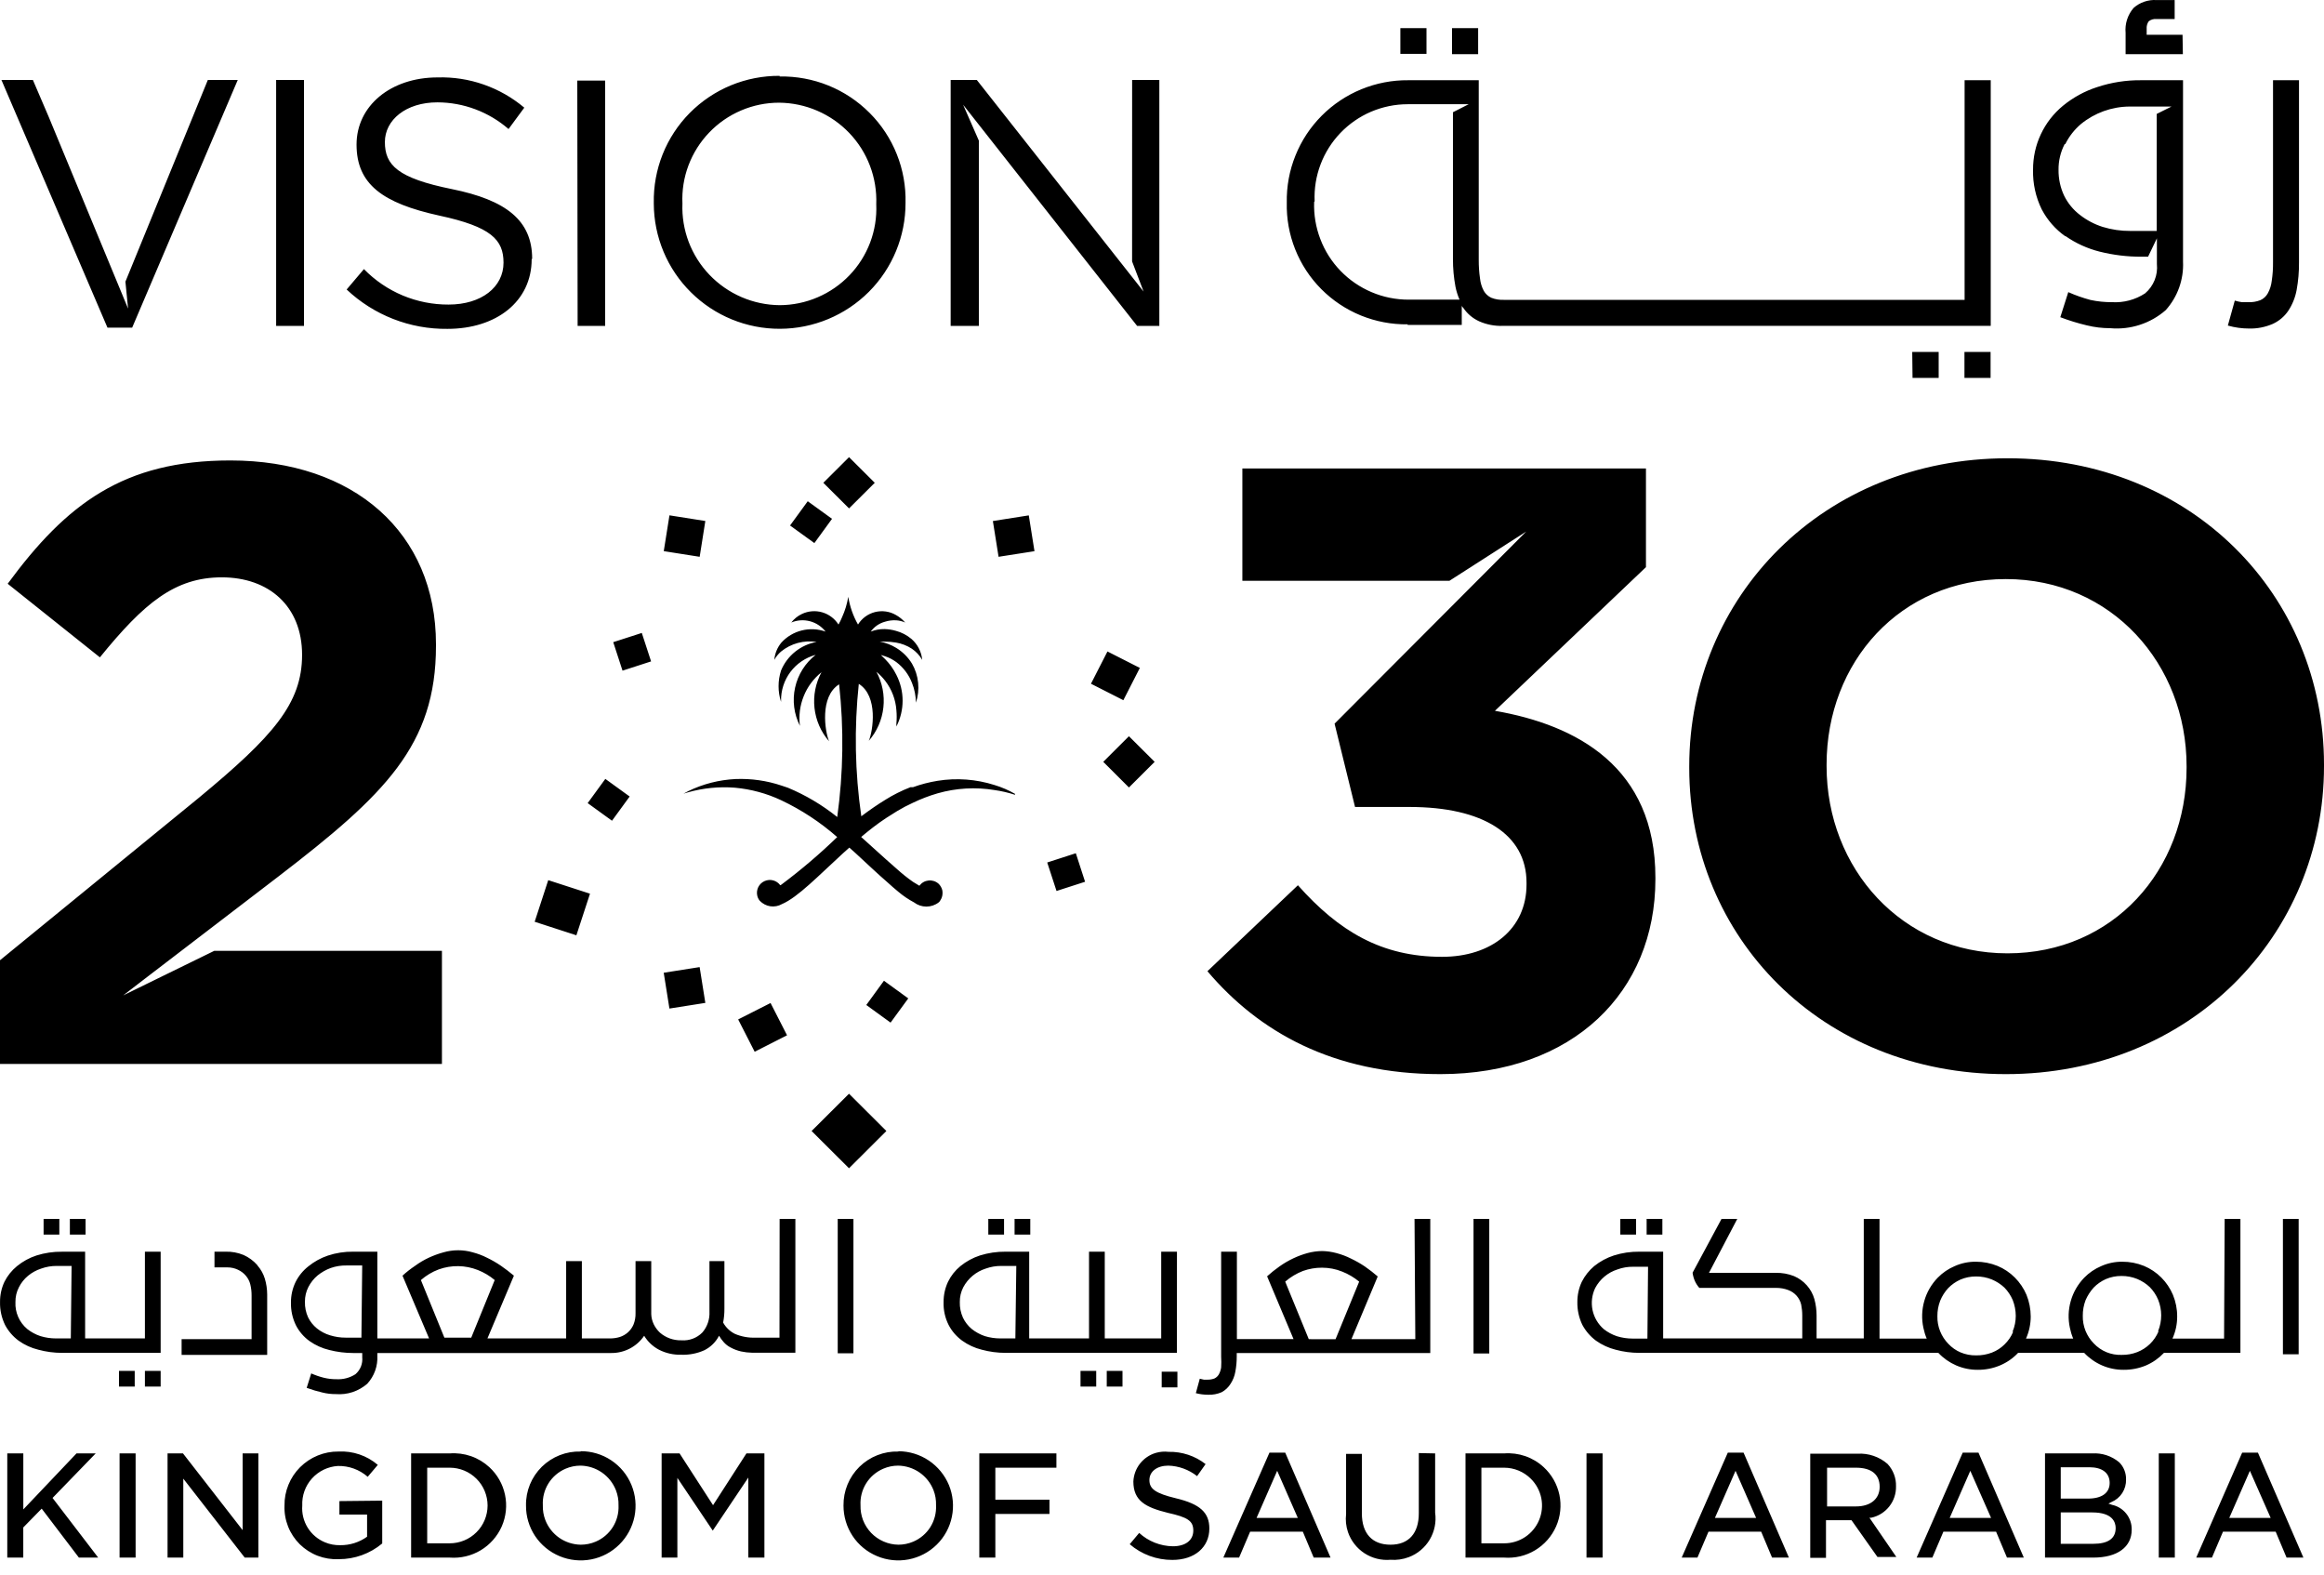 <svg width="62" height="42" viewBox="0 0 62 42" fill="none" xmlns="http://www.w3.org/2000/svg">
<path d="M8.11 8.693H7.367V2.132H8.11V8.693ZM14.184 6.914C14.184 8.04 13.243 8.772 11.938 8.772C10.939 8.784 9.975 8.408 9.248 7.722L9.709 7.178C10.003 7.479 10.354 7.718 10.742 7.881C11.13 8.043 11.547 8.126 11.967 8.124C12.849 8.124 13.433 7.655 13.433 7.007C13.433 6.396 13.105 6.048 11.72 5.751C10.209 5.42 9.512 4.915 9.512 3.856C9.512 2.823 10.423 2.065 11.674 2.065C12.518 2.04 13.341 2.328 13.987 2.872L13.567 3.442C13.04 2.985 12.367 2.732 11.67 2.73C10.83 2.73 10.268 3.199 10.268 3.789C10.268 4.404 10.608 4.751 12.056 5.044C13.504 5.337 14.197 5.881 14.197 6.902L14.184 6.914ZM20.8 2.023C20.355 2.02 19.914 2.106 19.502 2.275C19.09 2.445 18.717 2.695 18.403 3.011C18.09 3.327 17.844 3.702 17.679 4.114C17.514 4.527 17.434 4.968 17.442 5.412V5.433C17.444 5.873 17.532 6.308 17.702 6.714C17.872 7.12 18.12 7.488 18.433 7.797C19.065 8.424 19.92 8.774 20.81 8.77C21.7 8.767 22.553 8.412 23.182 7.782C23.809 7.153 24.16 6.3 24.158 5.412C24.169 4.968 24.09 4.527 23.925 4.114C23.761 3.702 23.514 3.327 23.2 3.012C22.886 2.697 22.512 2.448 22.1 2.281C21.687 2.114 21.245 2.032 20.8 2.04V2.023ZM23.377 5.45C23.392 5.797 23.337 6.144 23.214 6.469C23.091 6.794 22.904 7.091 22.663 7.342C22.422 7.593 22.133 7.793 21.813 7.93C21.493 8.068 21.148 8.139 20.8 8.14C20.45 8.137 20.104 8.064 19.782 7.925C19.461 7.786 19.17 7.584 18.928 7.331C18.686 7.079 18.498 6.78 18.373 6.454C18.25 6.127 18.192 5.778 18.206 5.429C18.19 5.081 18.245 4.735 18.368 4.409C18.491 4.084 18.678 3.787 18.919 3.536C19.16 3.284 19.449 3.084 19.77 2.947C20.09 2.81 20.435 2.739 20.784 2.739C21.134 2.742 21.479 2.814 21.801 2.953C22.122 3.091 22.413 3.292 22.655 3.545C22.897 3.797 23.085 4.095 23.209 4.422C23.333 4.748 23.39 5.097 23.377 5.446V5.45ZM15.401 2.149H16.144V8.693H15.41L15.401 2.149ZM2.867 8.739L0.038 2.132H0.877L1.297 3.111L3.232 7.785L3.417 8.232L3.346 7.513L5.545 2.132H6.343L3.526 8.739H2.867ZM30.203 2.133H30.929V8.694H30.337L25.694 2.793L26.114 3.751V8.693H25.362V2.132H26.059L30.509 7.777L30.202 6.973L30.203 2.133ZM51.015 9.387H51.72V10.081H51.023L51.015 9.387ZM52.408 9.387H53.105V10.081H52.408L52.408 9.387ZM38.056 1.436H37.359V0.751H38.056V1.436ZM55.099 6.294C55.377 6.489 55.688 6.63 56.018 6.713C56.379 6.803 56.75 6.848 57.122 6.847H57.307L57.542 6.357V7.043C57.557 7.189 57.536 7.337 57.481 7.473C57.426 7.609 57.339 7.73 57.227 7.825C56.966 7.996 56.657 8.078 56.346 8.06C56.152 8.061 55.959 8.042 55.77 8.001C55.568 7.947 55.37 7.878 55.178 7.792L54.965 8.461C55.196 8.549 55.432 8.622 55.674 8.679C55.878 8.729 56.085 8.754 56.295 8.754C56.562 8.778 56.83 8.748 57.085 8.665C57.34 8.583 57.575 8.449 57.777 8.273C58.096 7.918 58.262 7.452 58.239 6.976V2.14H57.122C56.722 2.136 56.325 2.198 55.946 2.324C55.614 2.431 55.306 2.6 55.036 2.821C54.784 3.029 54.582 3.289 54.444 3.585C54.306 3.88 54.236 4.203 54.238 4.529C54.229 4.894 54.308 5.255 54.469 5.584C54.619 5.869 54.834 6.116 55.099 6.303V6.294ZM55.099 3.842C55.2 3.637 55.343 3.455 55.519 3.306C55.883 3.01 56.337 2.846 56.807 2.842H57.932L57.537 3.039V6.16H56.833C56.582 6.162 56.333 6.125 56.094 6.052C55.875 5.982 55.67 5.874 55.489 5.733C55.312 5.598 55.168 5.423 55.069 5.223C54.966 5.006 54.915 4.768 54.918 4.528C54.915 4.29 54.972 4.054 55.082 3.842H55.099ZM39.434 1.445H38.737V0.751H39.434V1.445ZM60.002 8.763C59.81 8.763 59.62 8.737 59.435 8.684L59.62 8.018C59.682 8.037 59.745 8.051 59.809 8.06H59.977C60.089 8.065 60.2 8.047 60.304 8.006C60.389 7.968 60.458 7.903 60.502 7.822C60.558 7.72 60.593 7.607 60.606 7.491C60.631 7.326 60.642 7.16 60.64 6.994V2.14H61.333V7.002C61.335 7.248 61.314 7.492 61.27 7.734C61.234 7.932 61.158 8.122 61.047 8.29C60.943 8.444 60.797 8.566 60.628 8.642C60.429 8.727 60.214 8.769 59.998 8.763H60.002ZM58.235 1.445H56.707V0.876C56.696 0.757 56.709 0.636 56.746 0.522C56.783 0.408 56.842 0.302 56.921 0.211C57.004 0.137 57.101 0.081 57.206 0.045C57.312 0.009 57.423 -0.006 57.534 0.002H58.016V0.508H57.538C57.462 0.499 57.385 0.52 57.324 0.567C57.282 0.627 57.263 0.699 57.269 0.772V0.927H58.226L58.235 1.445ZM37.553 8.667H38.997V8.148C38.997 8.174 39.026 8.198 39.043 8.219C39.148 8.373 39.293 8.494 39.463 8.571C39.662 8.659 39.879 8.7 40.097 8.692H53.109V2.14H52.412V7.998H40.113C40.002 8.002 39.89 7.984 39.786 7.943C39.702 7.904 39.631 7.84 39.585 7.759C39.53 7.656 39.496 7.544 39.484 7.429C39.46 7.264 39.449 7.097 39.45 6.931V2.14H37.57C37.141 2.136 36.715 2.218 36.318 2.381C35.921 2.544 35.56 2.785 35.258 3.089C34.956 3.393 34.718 3.754 34.559 4.152C34.399 4.549 34.321 4.975 34.329 5.403C34.319 5.83 34.395 6.254 34.553 6.65C34.711 7.047 34.947 7.407 35.248 7.71C35.549 8.013 35.909 8.253 36.305 8.415C36.701 8.576 37.125 8.657 37.553 8.651V8.667ZM35.072 5.37C35.057 5.035 35.111 4.701 35.229 4.388C35.347 4.075 35.527 3.789 35.759 3.547C35.991 3.305 36.269 3.112 36.577 2.98C36.886 2.849 37.218 2.78 37.553 2.78H39.181L38.762 2.994V6.914C38.761 7.159 38.784 7.404 38.829 7.646C38.853 7.766 38.889 7.882 38.938 7.993H37.578C37.239 7.993 36.904 7.926 36.592 7.793C36.28 7.661 35.998 7.468 35.762 7.224C35.527 6.981 35.344 6.693 35.224 6.377C35.103 6.062 35.047 5.725 35.059 5.387L35.072 5.37ZM2.619 41.546H2.104L1.112 40.241L0.621 40.743V41.546H0.194V38.768H0.622V40.262L2.041 38.768H2.553L1.402 39.956L2.619 41.546ZM3.618 38.768H3.19V41.546H3.618V38.768ZM6.893 38.768V41.546H6.528L4.89 39.441V41.547H4.47V38.768H4.882L6.473 40.814V38.768H6.893ZM10.197 40.028V41.17C9.872 41.442 9.461 41.591 9.038 41.589C8.846 41.598 8.655 41.567 8.476 41.499C8.297 41.43 8.134 41.325 7.997 41.191C7.862 41.056 7.755 40.895 7.685 40.717C7.615 40.539 7.582 40.349 7.59 40.158C7.587 39.968 7.623 39.78 7.695 39.605C7.766 39.429 7.872 39.27 8.006 39.136C8.141 39.002 8.3 38.896 8.476 38.824C8.652 38.752 8.84 38.716 9.029 38.718C9.412 38.698 9.788 38.825 10.079 39.074L9.81 39.392C9.59 39.199 9.305 39.096 9.013 39.103C8.748 39.12 8.5 39.24 8.322 39.437C8.145 39.634 8.052 39.893 8.064 40.158C8.048 40.365 8.099 40.572 8.208 40.748C8.318 40.925 8.48 41.062 8.673 41.141C8.8 41.194 8.938 41.219 9.076 41.216C9.333 41.219 9.585 41.14 9.793 40.99V40.4H9.055V40.04L10.197 40.028ZM11.997 38.768H10.968V41.547H11.997C12.286 41.569 12.575 41.501 12.824 41.352C13.072 41.203 13.269 40.98 13.386 40.715C13.502 40.45 13.533 40.155 13.473 39.872C13.414 39.589 13.268 39.331 13.055 39.135C12.913 39.004 12.746 38.904 12.564 38.841C12.382 38.778 12.189 38.753 11.997 38.768ZM11.997 41.166H11.397V39.149H11.997C12.265 39.149 12.523 39.255 12.712 39.445C12.806 39.538 12.88 39.649 12.931 39.772C12.981 39.894 13.008 40.025 13.008 40.157C13.008 40.29 12.981 40.421 12.931 40.543C12.88 40.666 12.806 40.777 12.712 40.87C12.523 41.06 12.265 41.166 11.997 41.166ZM15.493 38.718C15.302 38.712 15.111 38.745 14.932 38.815C14.754 38.885 14.591 38.991 14.454 39.125C14.318 39.26 14.21 39.42 14.137 39.598C14.065 39.775 14.029 39.966 14.033 40.157C14.03 40.446 14.115 40.729 14.274 40.97C14.434 41.21 14.662 41.398 14.929 41.509C15.195 41.62 15.489 41.65 15.773 41.595C16.057 41.54 16.318 41.402 16.523 41.198C16.729 40.995 16.869 40.735 16.927 40.452C16.984 40.169 16.956 39.874 16.845 39.607C16.735 39.34 16.547 39.112 16.306 38.952C16.066 38.792 15.783 38.708 15.493 38.709V38.718ZM16.501 40.157C16.51 40.361 16.456 40.564 16.347 40.736C16.237 40.909 16.077 41.044 15.889 41.123C15.764 41.176 15.629 41.203 15.493 41.203C15.289 41.2 15.089 41.136 14.921 41.02C14.753 40.903 14.623 40.738 14.549 40.547C14.5 40.42 14.477 40.285 14.482 40.149C14.471 39.944 14.524 39.741 14.632 39.567C14.741 39.393 14.9 39.257 15.089 39.176C15.214 39.122 15.349 39.094 15.486 39.094C15.691 39.097 15.89 39.161 16.059 39.278C16.227 39.395 16.357 39.559 16.432 39.75C16.481 39.877 16.505 40.013 16.501 40.149V40.157ZM20.393 38.768V41.546H19.964V39.412L19.015 40.827L18.071 39.421V41.546H17.651V38.768H18.13L19.023 40.149L19.913 38.768H20.393ZM23.969 38.718C23.777 38.712 23.586 38.745 23.407 38.815C23.228 38.885 23.065 38.991 22.928 39.125C22.791 39.26 22.683 39.42 22.61 39.598C22.537 39.775 22.501 39.965 22.503 40.157C22.502 40.446 22.586 40.728 22.745 40.969C22.904 41.21 23.132 41.397 23.399 41.508C23.665 41.62 23.959 41.65 24.243 41.595C24.526 41.54 24.788 41.402 24.993 41.199C25.198 40.997 25.338 40.738 25.395 40.455C25.453 40.173 25.425 39.88 25.316 39.613C25.205 39.347 25.018 39.118 24.779 38.958C24.539 38.797 24.257 38.711 23.968 38.71L23.969 38.718ZM24.972 40.157C24.981 40.361 24.927 40.562 24.819 40.735C24.71 40.907 24.551 41.042 24.363 41.122C24.238 41.175 24.104 41.203 23.969 41.203C23.833 41.201 23.698 41.173 23.573 41.118C23.448 41.064 23.335 40.986 23.241 40.888C23.147 40.789 23.073 40.674 23.024 40.547C22.976 40.42 22.953 40.285 22.957 40.149C22.946 39.944 22.999 39.741 23.107 39.567C23.216 39.393 23.375 39.257 23.564 39.176C23.689 39.122 23.824 39.094 23.96 39.094C24.165 39.097 24.365 39.161 24.533 39.278C24.701 39.395 24.831 39.56 24.905 39.751C24.954 39.877 24.976 40.013 24.972 40.149V40.157ZM26.554 39.149V40.002H27.998V40.383H26.554V41.546H26.126V38.768H28.183V39.149H26.554ZM32.263 40.772C32.263 41.266 31.877 41.609 31.277 41.609C30.859 41.611 30.455 41.462 30.139 41.19L30.391 40.889C30.637 41.114 30.957 41.24 31.29 41.245C31.621 41.245 31.835 41.09 31.835 40.826C31.835 40.563 31.68 40.471 31.159 40.354C30.564 40.207 30.236 40.035 30.236 39.517C30.244 39.343 30.306 39.176 30.413 39.04C30.521 38.903 30.668 38.803 30.835 38.754C30.945 38.722 31.062 38.712 31.176 38.726C31.533 38.718 31.881 38.833 32.163 39.053L31.936 39.374C31.717 39.201 31.447 39.102 31.168 39.094C30.869 39.094 30.664 39.249 30.664 39.479C30.664 39.709 30.815 39.831 31.373 39.965C32.015 40.119 32.263 40.345 32.263 40.772ZM34.287 38.747H33.867L32.637 41.546H33.057L33.351 40.856H34.757L35.047 41.546H35.496L34.287 38.747ZM33.523 40.488L34.073 39.232L34.623 40.488H33.523ZM38.287 38.768V40.35C38.322 40.598 38.271 40.85 38.143 41.066C38.015 41.281 37.818 41.447 37.584 41.535C37.428 41.594 37.261 41.618 37.096 41.605C36.851 41.626 36.607 41.565 36.401 41.431C36.196 41.297 36.041 41.098 35.961 40.866C35.909 40.712 35.892 40.548 35.911 40.387V38.781H36.332V40.367C36.332 40.906 36.609 41.203 37.096 41.203C37.583 41.203 37.851 40.898 37.851 40.367V38.759L38.287 38.768ZM40.126 38.768H39.097V41.547H40.126C40.415 41.569 40.703 41.501 40.952 41.352C41.201 41.203 41.397 40.98 41.514 40.715C41.631 40.45 41.661 40.155 41.602 39.872C41.542 39.589 41.396 39.331 41.183 39.135C41.042 39.004 40.875 38.904 40.693 38.841C40.511 38.778 40.318 38.753 40.126 38.768ZM40.126 41.166H39.521V39.149H40.126C40.394 39.149 40.651 39.255 40.841 39.445C40.983 39.586 41.079 39.765 41.119 39.961C41.158 40.157 41.138 40.361 41.061 40.545C40.984 40.73 40.855 40.887 40.688 40.998C40.522 41.108 40.325 41.167 40.126 41.166ZM42.754 38.768H42.325V41.546H42.754V38.768ZM46.515 38.747H46.095L44.865 41.546H45.285L45.579 40.856H46.985L47.275 41.546H47.724L46.515 38.747ZM45.751 40.488L46.301 39.232L46.85 40.488H45.751ZM49.873 40.483H49.923C50.113 40.442 50.282 40.336 50.402 40.183C50.523 40.031 50.586 39.841 50.582 39.647C50.589 39.425 50.507 39.21 50.356 39.048C50.135 38.856 49.846 38.758 49.554 38.776H48.294V41.554H48.714V40.55H49.395L50.087 41.53H50.591L49.873 40.483ZM48.743 40.182V39.149H49.512C49.932 39.149 50.146 39.333 50.146 39.659C50.146 39.985 49.898 40.182 49.516 40.182L48.743 40.182ZM52.782 38.747H52.362L51.133 41.546H51.552L51.846 40.856H53.252L53.542 41.546H53.991L52.782 38.747ZM52.014 40.488L52.564 39.232L53.118 40.488H52.014ZM56.337 40.136L56.249 40.107L56.328 40.066C56.447 40.017 56.548 39.933 56.618 39.825C56.687 39.717 56.723 39.591 56.719 39.462C56.721 39.378 56.706 39.294 56.675 39.216C56.644 39.137 56.598 39.066 56.538 39.006C56.337 38.837 56.078 38.751 55.816 38.768H54.557V41.547H55.846C56.488 41.547 56.87 41.266 56.87 40.802C56.873 40.645 56.82 40.492 56.721 40.37C56.622 40.248 56.483 40.165 56.328 40.136H56.337ZM54.977 39.137H55.741C56.081 39.137 56.282 39.287 56.282 39.555C56.282 39.823 56.072 39.973 55.703 39.973H54.977V39.137ZM55.85 41.179H54.977V40.342H55.816C56.362 40.342 56.442 40.605 56.442 40.76C56.442 41.044 56.228 41.179 55.85 41.179ZM58.02 38.768H57.592V41.546H58.02V38.768ZM60.237 38.747H59.817L58.592 41.546H59.011L59.305 40.856H60.711L61.001 41.546H61.45L60.237 38.747ZM59.473 40.488L60.023 39.232L60.577 40.488H59.473ZM44.349 32.513H43.929V32.931H44.349V32.513ZM39.311 36.103H39.731V32.513H39.311V36.103ZM4.286 33.388H3.866V35.701H2.271V33.388H1.654C1.423 33.385 1.194 33.419 0.974 33.488C0.784 33.55 0.608 33.646 0.453 33.773C0.314 33.887 0.199 34.029 0.118 34.191C0.039 34.36 -0.001 34.544 0.001 34.731C-0.004 34.942 0.042 35.151 0.135 35.342C0.222 35.506 0.346 35.649 0.495 35.76C0.654 35.874 0.834 35.956 1.024 36.002C1.23 36.058 1.441 36.086 1.654 36.086H4.286V33.388ZM1.889 35.701H1.494C1.352 35.701 1.211 35.68 1.075 35.638C0.949 35.596 0.831 35.532 0.727 35.45C0.622 35.362 0.539 35.251 0.485 35.127C0.43 35.002 0.405 34.866 0.412 34.73C0.41 34.593 0.441 34.458 0.504 34.337C0.563 34.219 0.646 34.115 0.747 34.031C0.85 33.946 0.968 33.88 1.096 33.839C1.23 33.79 1.373 33.766 1.516 33.767H1.91L1.889 35.701ZM3.174 36.985H3.594V36.567H3.174V36.985ZM2.283 32.512H1.864V32.931H2.283V32.512ZM26.786 32.512H26.366V32.931H26.786V32.512ZM3.866 36.985H4.286V36.567H3.866V36.985ZM27.486 32.512H27.067V32.931H27.486V32.512ZM43.648 32.512H43.227V32.931H43.647L43.648 32.512ZM1.583 32.512H1.163V32.931H1.583V32.512ZM28.826 36.985H29.245V36.567H28.826V36.985ZM31.399 33.387H30.979V35.701H29.473V33.387H29.053V35.701H27.457V33.387H26.827C26.595 33.385 26.364 33.419 26.143 33.488C25.953 33.55 25.777 33.646 25.622 33.772C25.483 33.886 25.37 34.029 25.291 34.191C25.212 34.36 25.172 34.544 25.173 34.73C25.166 34.942 25.212 35.152 25.307 35.341C25.393 35.507 25.517 35.649 25.668 35.76C25.826 35.873 26.004 35.956 26.193 36.002C26.4 36.058 26.613 36.086 26.827 36.086H31.398L31.399 33.387ZM27.088 35.701H26.689C26.547 35.701 26.405 35.68 26.269 35.638C26.145 35.595 26.028 35.531 25.925 35.45C25.826 35.367 25.746 35.265 25.69 35.148C25.631 35.017 25.602 34.874 25.606 34.73C25.604 34.593 25.636 34.458 25.698 34.337C25.825 34.099 26.038 33.921 26.294 33.839C26.429 33.79 26.571 33.766 26.714 33.767H27.113L27.088 35.701ZM29.526 36.985H29.946V36.567H29.526V36.985ZM6.859 33.739C6.759 33.627 6.636 33.537 6.498 33.475C6.345 33.412 6.181 33.382 6.016 33.387H5.722V33.806H6.07C6.166 33.806 6.26 33.827 6.347 33.868C6.43 33.906 6.503 33.961 6.561 34.031C6.617 34.098 6.658 34.177 6.678 34.261C6.702 34.36 6.713 34.461 6.712 34.563V35.721H4.845V36.14H7.128V34.525C7.127 34.383 7.106 34.242 7.065 34.106C7.026 33.978 6.96 33.86 6.872 33.759L6.859 33.739ZM37.758 35.721H36.054L36.755 34.048C36.646 33.954 36.533 33.866 36.415 33.784C36.296 33.704 36.171 33.632 36.041 33.571C35.918 33.509 35.789 33.46 35.655 33.425C35.529 33.391 35.399 33.372 35.269 33.37C35.137 33.372 35.006 33.39 34.879 33.425C34.752 33.46 34.628 33.506 34.509 33.562C34.378 33.623 34.253 33.696 34.135 33.78C34.019 33.861 33.909 33.949 33.804 34.044L34.509 35.718H32.998V33.387H32.578V36.186C32.584 36.282 32.584 36.378 32.578 36.475C32.569 36.541 32.547 36.605 32.515 36.663C32.488 36.708 32.449 36.744 32.402 36.768C32.342 36.791 32.278 36.803 32.213 36.801H32.117L32.008 36.776L31.903 37.161C32.01 37.189 32.119 37.203 32.23 37.203C32.354 37.208 32.477 37.185 32.591 37.136C32.689 37.083 32.772 37.005 32.83 36.91C32.893 36.813 32.936 36.706 32.956 36.592C32.982 36.454 32.995 36.315 32.994 36.174V36.09H38.157V32.513H37.737L37.758 35.721ZM34.916 35.721L34.287 34.186C34.427 34.065 34.588 33.968 34.761 33.901C34.924 33.843 35.096 33.813 35.269 33.814C35.454 33.814 35.636 33.849 35.806 33.918C35.971 33.983 36.124 34.073 36.26 34.186L35.63 35.722L34.916 35.721ZM30.992 37.006H31.411V36.588H30.992V37.006ZM60.904 36.124H61.324V32.513H60.904V36.124ZM59.334 35.705H57.957C58.041 35.52 58.084 35.318 58.083 35.115C58.084 34.917 58.045 34.721 57.97 34.538C57.897 34.366 57.792 34.209 57.66 34.077C57.528 33.944 57.371 33.839 57.198 33.767C57.014 33.692 56.817 33.654 56.619 33.655C56.425 33.653 56.233 33.693 56.056 33.772C55.886 33.844 55.732 33.949 55.603 34.081C55.434 34.256 55.31 34.469 55.244 34.703C55.177 34.937 55.169 35.183 55.221 35.42C55.241 35.518 55.27 35.613 55.309 35.705H54.05C54.133 35.52 54.176 35.318 54.176 35.115C54.175 34.917 54.137 34.721 54.063 34.538C53.99 34.366 53.884 34.209 53.752 34.077C53.62 33.944 53.464 33.839 53.29 33.767C53.106 33.692 52.909 33.654 52.711 33.655C52.517 33.653 52.325 33.693 52.148 33.772C51.978 33.844 51.824 33.949 51.695 34.081C51.526 34.256 51.402 34.469 51.336 34.703C51.269 34.937 51.261 35.183 51.313 35.42C51.333 35.518 51.362 35.613 51.401 35.705H50.142V32.513H49.722V35.701H48.463V35.09C48.463 34.941 48.443 34.794 48.404 34.65C48.365 34.515 48.296 34.389 48.202 34.284C48.108 34.178 47.992 34.095 47.862 34.039C47.705 33.977 47.537 33.947 47.367 33.952H45.592L46.347 32.513H45.927L45.155 33.948C45.165 34.026 45.186 34.102 45.218 34.173C45.248 34.239 45.287 34.299 45.335 34.353H47.384C47.496 34.352 47.608 34.372 47.712 34.412C47.795 34.443 47.87 34.495 47.93 34.562C47.989 34.629 48.031 34.71 48.052 34.797C48.071 34.894 48.081 34.991 48.081 35.09V35.701H44.37V33.387H43.735C43.505 33.385 43.275 33.418 43.055 33.488C42.864 33.55 42.687 33.646 42.53 33.772C42.393 33.888 42.28 34.03 42.199 34.191C42.12 34.36 42.08 34.544 42.081 34.73C42.077 34.941 42.123 35.151 42.215 35.341C42.304 35.505 42.426 35.648 42.577 35.76C42.735 35.872 42.913 35.955 43.102 36.002C43.309 36.058 43.52 36.086 43.735 36.086H51.711C51.845 36.229 52.008 36.343 52.188 36.421C52.369 36.499 52.564 36.539 52.76 36.538C52.965 36.54 53.168 36.5 53.356 36.421C53.539 36.344 53.704 36.23 53.839 36.086H55.602C55.737 36.229 55.899 36.343 56.08 36.421C56.26 36.499 56.455 36.539 56.652 36.538C56.858 36.54 57.062 36.5 57.252 36.421C57.433 36.343 57.595 36.229 57.73 36.086H59.77V32.513H59.35L59.334 35.705ZM43.95 35.705H43.555C43.413 35.705 43.271 35.684 43.136 35.642C43.01 35.6 42.892 35.536 42.787 35.454C42.634 35.322 42.528 35.143 42.486 34.945C42.445 34.747 42.469 34.541 42.556 34.358C42.682 34.12 42.896 33.941 43.152 33.86C43.286 33.811 43.429 33.787 43.572 33.789H43.967L43.95 35.705ZM53.705 35.529C53.653 35.654 53.575 35.766 53.478 35.86C53.383 35.955 53.269 36.029 53.143 36.078C53.009 36.129 52.867 36.155 52.723 36.153C52.579 36.156 52.436 36.129 52.303 36.073C52.181 36.021 52.071 35.944 51.98 35.847C51.885 35.75 51.809 35.635 51.759 35.509C51.708 35.382 51.683 35.247 51.686 35.111C51.684 34.968 51.71 34.826 51.762 34.692C51.812 34.569 51.885 34.456 51.976 34.357C52.069 34.263 52.178 34.186 52.299 34.132C52.431 34.075 52.574 34.047 52.719 34.048C52.862 34.047 53.005 34.074 53.138 34.128C53.262 34.18 53.376 34.253 53.475 34.346C53.569 34.442 53.644 34.556 53.697 34.68C53.749 34.813 53.776 34.955 53.777 35.098C53.777 35.242 53.749 35.384 53.693 35.517L53.705 35.529ZM57.584 35.517C57.531 35.641 57.454 35.753 57.358 35.847C57.261 35.941 57.147 36.015 57.021 36.065C56.888 36.117 56.745 36.142 56.602 36.14C56.463 36.145 56.325 36.12 56.197 36.068C56.069 36.015 55.954 35.936 55.859 35.835C55.763 35.738 55.688 35.623 55.637 35.496C55.587 35.37 55.562 35.234 55.565 35.098C55.563 34.955 55.589 34.813 55.64 34.679C55.693 34.557 55.765 34.445 55.855 34.345C55.947 34.25 56.057 34.174 56.178 34.119C56.31 34.062 56.453 34.034 56.597 34.035C56.742 34.034 56.884 34.061 57.017 34.115C57.141 34.167 57.255 34.24 57.353 34.333C57.447 34.429 57.523 34.543 57.575 34.668C57.684 34.936 57.684 35.236 57.575 35.504L57.584 35.517ZM20.795 35.68H20.161C19.971 35.688 19.782 35.654 19.607 35.58C19.474 35.514 19.364 35.408 19.292 35.278C19.316 35.155 19.327 35.031 19.326 34.906V33.638H18.927V34.989C18.937 35.19 18.87 35.389 18.738 35.542C18.666 35.615 18.579 35.672 18.482 35.708C18.386 35.744 18.283 35.759 18.18 35.751C17.969 35.757 17.764 35.684 17.605 35.546C17.538 35.483 17.482 35.407 17.441 35.324C17.4 35.239 17.377 35.147 17.374 35.053V33.638H16.955V35.023C16.958 35.129 16.94 35.234 16.9 35.333C16.866 35.411 16.816 35.481 16.753 35.538C16.69 35.594 16.616 35.637 16.535 35.663C16.452 35.688 16.365 35.701 16.279 35.701H15.523V33.638H15.104V35.701H13.004L13.71 34.027C13.599 33.934 13.485 33.846 13.366 33.764C13.248 33.683 13.124 33.612 12.996 33.55C12.873 33.487 12.744 33.439 12.61 33.404C12.357 33.331 12.088 33.331 11.834 33.404C11.7 33.44 11.569 33.488 11.443 33.546C11.313 33.606 11.19 33.679 11.074 33.764C10.956 33.843 10.843 33.931 10.738 34.027L11.447 35.701H10.067V33.387H9.425C9.194 33.384 8.964 33.419 8.745 33.492C8.555 33.556 8.379 33.654 8.224 33.78C8.081 33.893 7.965 34.036 7.884 34.199C7.803 34.368 7.761 34.554 7.762 34.742C7.757 34.954 7.803 35.164 7.896 35.353C7.982 35.519 8.106 35.663 8.258 35.772C8.417 35.884 8.597 35.965 8.787 36.01C8.995 36.063 9.209 36.09 9.424 36.09H9.664V36.203C9.672 36.287 9.66 36.372 9.629 36.451C9.597 36.53 9.547 36.6 9.483 36.655C9.333 36.752 9.155 36.799 8.975 36.789C8.863 36.79 8.753 36.777 8.644 36.751C8.527 36.722 8.413 36.683 8.303 36.634L8.182 37.019C8.332 37.073 8.472 37.115 8.602 37.144C8.719 37.173 8.838 37.187 8.959 37.186C9.11 37.198 9.262 37.18 9.406 37.133C9.55 37.085 9.683 37.009 9.798 36.91C9.89 36.809 9.962 36.691 10.008 36.563C10.054 36.434 10.074 36.298 10.067 36.161V36.09H16.299C16.473 36.093 16.646 36.052 16.8 35.972C16.955 35.892 17.087 35.774 17.185 35.63C17.28 35.787 17.417 35.916 17.58 36.002C17.765 36.097 17.972 36.142 18.18 36.136C18.391 36.143 18.601 36.102 18.793 36.015C18.96 35.931 19.097 35.796 19.183 35.629C19.218 35.689 19.259 35.745 19.305 35.797C19.358 35.858 19.421 35.907 19.494 35.944C19.581 35.991 19.673 36.026 19.77 36.048C19.866 36.069 19.963 36.08 20.06 36.082H21.219V32.513H20.799L20.795 35.68ZM9.642 35.68H9.223C9.08 35.681 8.939 35.659 8.803 35.617C8.676 35.579 8.557 35.516 8.454 35.433C8.356 35.353 8.276 35.253 8.22 35.14C8.16 35.009 8.131 34.865 8.135 34.721C8.134 34.585 8.165 34.45 8.228 34.328C8.289 34.21 8.373 34.104 8.475 34.019C8.58 33.935 8.698 33.868 8.824 33.822C8.959 33.775 9.101 33.752 9.243 33.755H9.663L9.642 35.68ZM11.855 35.68L11.229 34.144C11.369 34.022 11.529 33.925 11.704 33.86C12.042 33.738 12.414 33.744 12.748 33.876C12.912 33.941 13.064 34.031 13.198 34.144L12.572 35.68H11.855ZM22.349 36.098H22.768V32.513H22.349V36.098ZM53.558 12.224C48.639 12.224 45.066 15.922 45.066 20.438V20.483C45.066 24.998 48.597 28.651 53.512 28.651C58.427 28.651 62 24.953 62 20.438V20.392C62 15.877 58.474 12.224 53.558 12.224ZM58.334 20.483C58.334 23.203 56.379 25.429 53.557 25.429C50.737 25.429 48.73 23.162 48.73 20.437V20.392C48.73 17.668 50.69 15.446 53.511 15.446C56.333 15.446 58.334 17.713 58.334 20.438V20.483ZM5.717 25.362H11.79V28.379H0V25.613L5.306 21.279C7.283 19.642 8.059 18.768 8.059 17.467C8.059 16.165 7.169 15.4 5.918 15.4C4.667 15.4 3.845 16.082 2.665 17.534L0.205 15.571C1.775 13.438 3.299 12.282 6.145 12.282C9.444 12.282 11.631 14.211 11.631 17.182V17.228C11.631 19.881 10.267 21.199 7.433 23.375L3.962 26.032L3.286 26.551L5.717 25.362ZM44.163 23.408V23.454C44.163 26.45 41.976 28.651 38.425 28.651C35.558 28.651 33.577 27.517 32.212 25.906L34.626 23.613C35.717 24.839 36.855 25.522 38.471 25.522C39.793 25.522 40.725 24.772 40.725 23.592V23.546C40.725 22.254 39.562 21.525 37.606 21.525H36.15L35.604 19.303L40.717 14.178L38.668 15.492H33.144V12.496H43.911V15.128L39.882 18.96C42.064 19.337 44.163 20.458 44.163 23.408ZM27.083 21.178C26.91 21.078 26.725 20.998 26.533 20.94C26.043 20.784 25.522 20.745 25.014 20.827C24.79 20.863 24.569 20.92 24.355 20.998H24.288C24.17 21.044 24.056 21.094 23.939 21.153C23.822 21.212 23.742 21.258 23.641 21.32C23.419 21.454 23.196 21.609 22.978 21.773C22.808 20.603 22.786 19.416 22.911 18.241C23.436 18.571 23.289 19.496 23.179 19.76C23.396 19.509 23.531 19.199 23.567 18.87C23.603 18.541 23.538 18.209 23.381 17.918C23.468 17.991 23.547 18.072 23.616 18.161C23.79 18.387 23.894 18.659 23.914 18.944C23.925 19.062 23.925 19.181 23.914 19.299C23.916 19.326 23.916 19.352 23.914 19.379C24.023 19.166 24.08 18.93 24.08 18.69C24.08 18.451 24.023 18.215 23.914 18.002C23.838 17.848 23.737 17.707 23.616 17.584L23.499 17.471L23.612 17.505C23.719 17.541 23.818 17.593 23.91 17.659C24.099 17.802 24.245 17.994 24.33 18.215C24.398 18.383 24.433 18.562 24.435 18.743C24.492 18.572 24.512 18.39 24.494 18.211C24.476 18.031 24.42 17.857 24.33 17.701C24.225 17.53 24.081 17.386 23.91 17.282C23.775 17.199 23.625 17.142 23.469 17.115H23.608C23.708 17.114 23.807 17.123 23.906 17.14C24.055 17.165 24.198 17.22 24.325 17.303C24.439 17.38 24.534 17.482 24.603 17.601C24.583 17.385 24.48 17.186 24.317 17.044C24.195 16.941 24.052 16.866 23.897 16.826C23.8 16.798 23.7 16.783 23.599 16.78C23.473 16.778 23.347 16.801 23.23 16.847C23.322 16.719 23.455 16.626 23.608 16.584C23.704 16.553 23.805 16.541 23.906 16.546C23.99 16.551 24.071 16.571 24.149 16.605C24.078 16.524 23.995 16.456 23.901 16.404C23.733 16.306 23.533 16.279 23.344 16.326C23.155 16.374 22.992 16.493 22.89 16.659C22.76 16.43 22.672 16.179 22.63 15.919C22.599 16.106 22.544 16.289 22.465 16.462C22.438 16.529 22.406 16.595 22.369 16.659C22.269 16.501 22.115 16.386 21.936 16.333C21.756 16.281 21.564 16.296 21.395 16.376C21.283 16.428 21.185 16.507 21.11 16.605C21.268 16.539 21.443 16.527 21.609 16.571C21.774 16.615 21.92 16.712 22.025 16.847C21.821 16.775 21.601 16.764 21.391 16.816C21.181 16.868 20.991 16.981 20.846 17.14C20.737 17.271 20.672 17.432 20.657 17.601C20.703 17.517 20.764 17.442 20.837 17.379C20.968 17.272 21.121 17.194 21.284 17.15C21.448 17.106 21.619 17.097 21.786 17.124C21.576 17.16 21.38 17.25 21.214 17.383C21.048 17.516 20.918 17.689 20.837 17.885C20.749 18.157 20.749 18.45 20.837 18.722V18.697C20.832 18.418 20.92 18.146 21.087 17.923C21.255 17.7 21.492 17.54 21.761 17.467C21.482 17.685 21.288 17.994 21.212 18.339C21.135 18.685 21.181 19.046 21.341 19.362C21.305 19.094 21.34 18.822 21.441 18.571C21.541 18.32 21.705 18.1 21.916 17.931C21.758 18.222 21.693 18.554 21.729 18.883C21.765 19.212 21.9 19.523 22.117 19.772C22.008 19.509 21.861 18.584 22.386 18.253C22.516 19.431 22.499 20.62 22.336 21.793C21.936 21.472 21.492 21.208 21.018 21.011L20.854 20.956C20.457 20.822 20.038 20.763 19.62 20.78C19.183 20.802 18.754 20.911 18.36 21.103L18.235 21.17L18.348 21.136C18.757 21.02 19.183 20.977 19.607 21.011C20.035 21.05 20.453 21.163 20.842 21.346C21.383 21.602 21.886 21.933 22.335 22.328C21.871 22.777 21.379 23.197 20.862 23.584C20.849 23.596 20.833 23.606 20.816 23.613C20.769 23.549 20.702 23.503 20.626 23.483C20.55 23.463 20.469 23.47 20.397 23.502C20.325 23.534 20.266 23.59 20.23 23.661C20.195 23.732 20.185 23.812 20.202 23.889C20.213 23.941 20.236 23.987 20.27 24.028C20.345 24.106 20.444 24.158 20.551 24.174C20.658 24.189 20.768 24.169 20.862 24.115C21.282 23.936 21.832 23.362 22.491 22.759L22.659 22.609L22.827 22.759C23.125 23.032 23.402 23.299 23.666 23.526C23.771 23.622 23.868 23.706 23.964 23.785C24.094 23.895 24.234 23.99 24.384 24.07C24.479 24.143 24.595 24.182 24.714 24.182C24.833 24.182 24.949 24.143 25.043 24.07L25.072 24.04C25.102 23.998 25.124 23.951 25.136 23.901C25.147 23.85 25.148 23.798 25.139 23.747C25.123 23.683 25.09 23.623 25.043 23.576C25.007 23.543 24.965 23.518 24.918 23.502C24.872 23.487 24.823 23.481 24.774 23.486C24.725 23.491 24.678 23.505 24.635 23.53C24.593 23.554 24.556 23.587 24.527 23.626L24.355 23.521C24.208 23.418 24.068 23.306 23.935 23.186L23.637 22.923L22.974 22.325C23.184 22.149 23.394 21.982 23.637 21.822L23.935 21.634C24.068 21.554 24.208 21.48 24.355 21.413C24.567 21.311 24.787 21.227 25.014 21.161C25.507 21.02 26.026 20.99 26.533 21.074C26.718 21.1 26.898 21.142 27.075 21.199M22.65 29.174L21.652 30.168L22.65 31.162L23.647 30.168L22.65 29.174ZM14.626 23.477L14.264 24.587L15.377 24.948L15.74 23.838L14.626 23.477ZM17.86 13.746L17.708 14.701L18.666 14.852L18.817 13.897L17.86 13.746ZM30.118 19.638L29.433 20.321L30.118 21.005L30.804 20.321L30.118 19.638ZM29.545 17.377L29.105 18.238L29.969 18.677L30.409 17.816L29.545 17.377ZM18.665 25.796L17.707 25.947L17.859 26.902L18.817 26.751L18.665 25.796ZM27.446 13.747L26.488 13.898L26.64 14.852L27.598 14.702L27.446 13.747ZM20.557 26.754L19.693 27.192L20.133 28.054L20.997 27.615L20.557 26.754ZM22.651 12.194L21.965 12.878L22.651 13.561L23.337 12.878L22.651 12.194ZM21.549 13.37L21.077 14.017L21.726 14.486L22.197 13.839L21.549 13.37ZM23.582 26.16L23.111 26.807L23.759 27.277L24.231 26.631L23.582 26.16ZM17.122 16.883L16.36 17.129L16.608 17.889L17.37 17.642L17.122 16.883ZM28.701 22.759L27.938 23.006L28.186 23.766L28.948 23.52L28.701 22.759ZM16.149 20.776L15.678 21.422L16.327 21.892L16.798 21.246L16.149 20.776Z" fill="black"/>
</svg>
